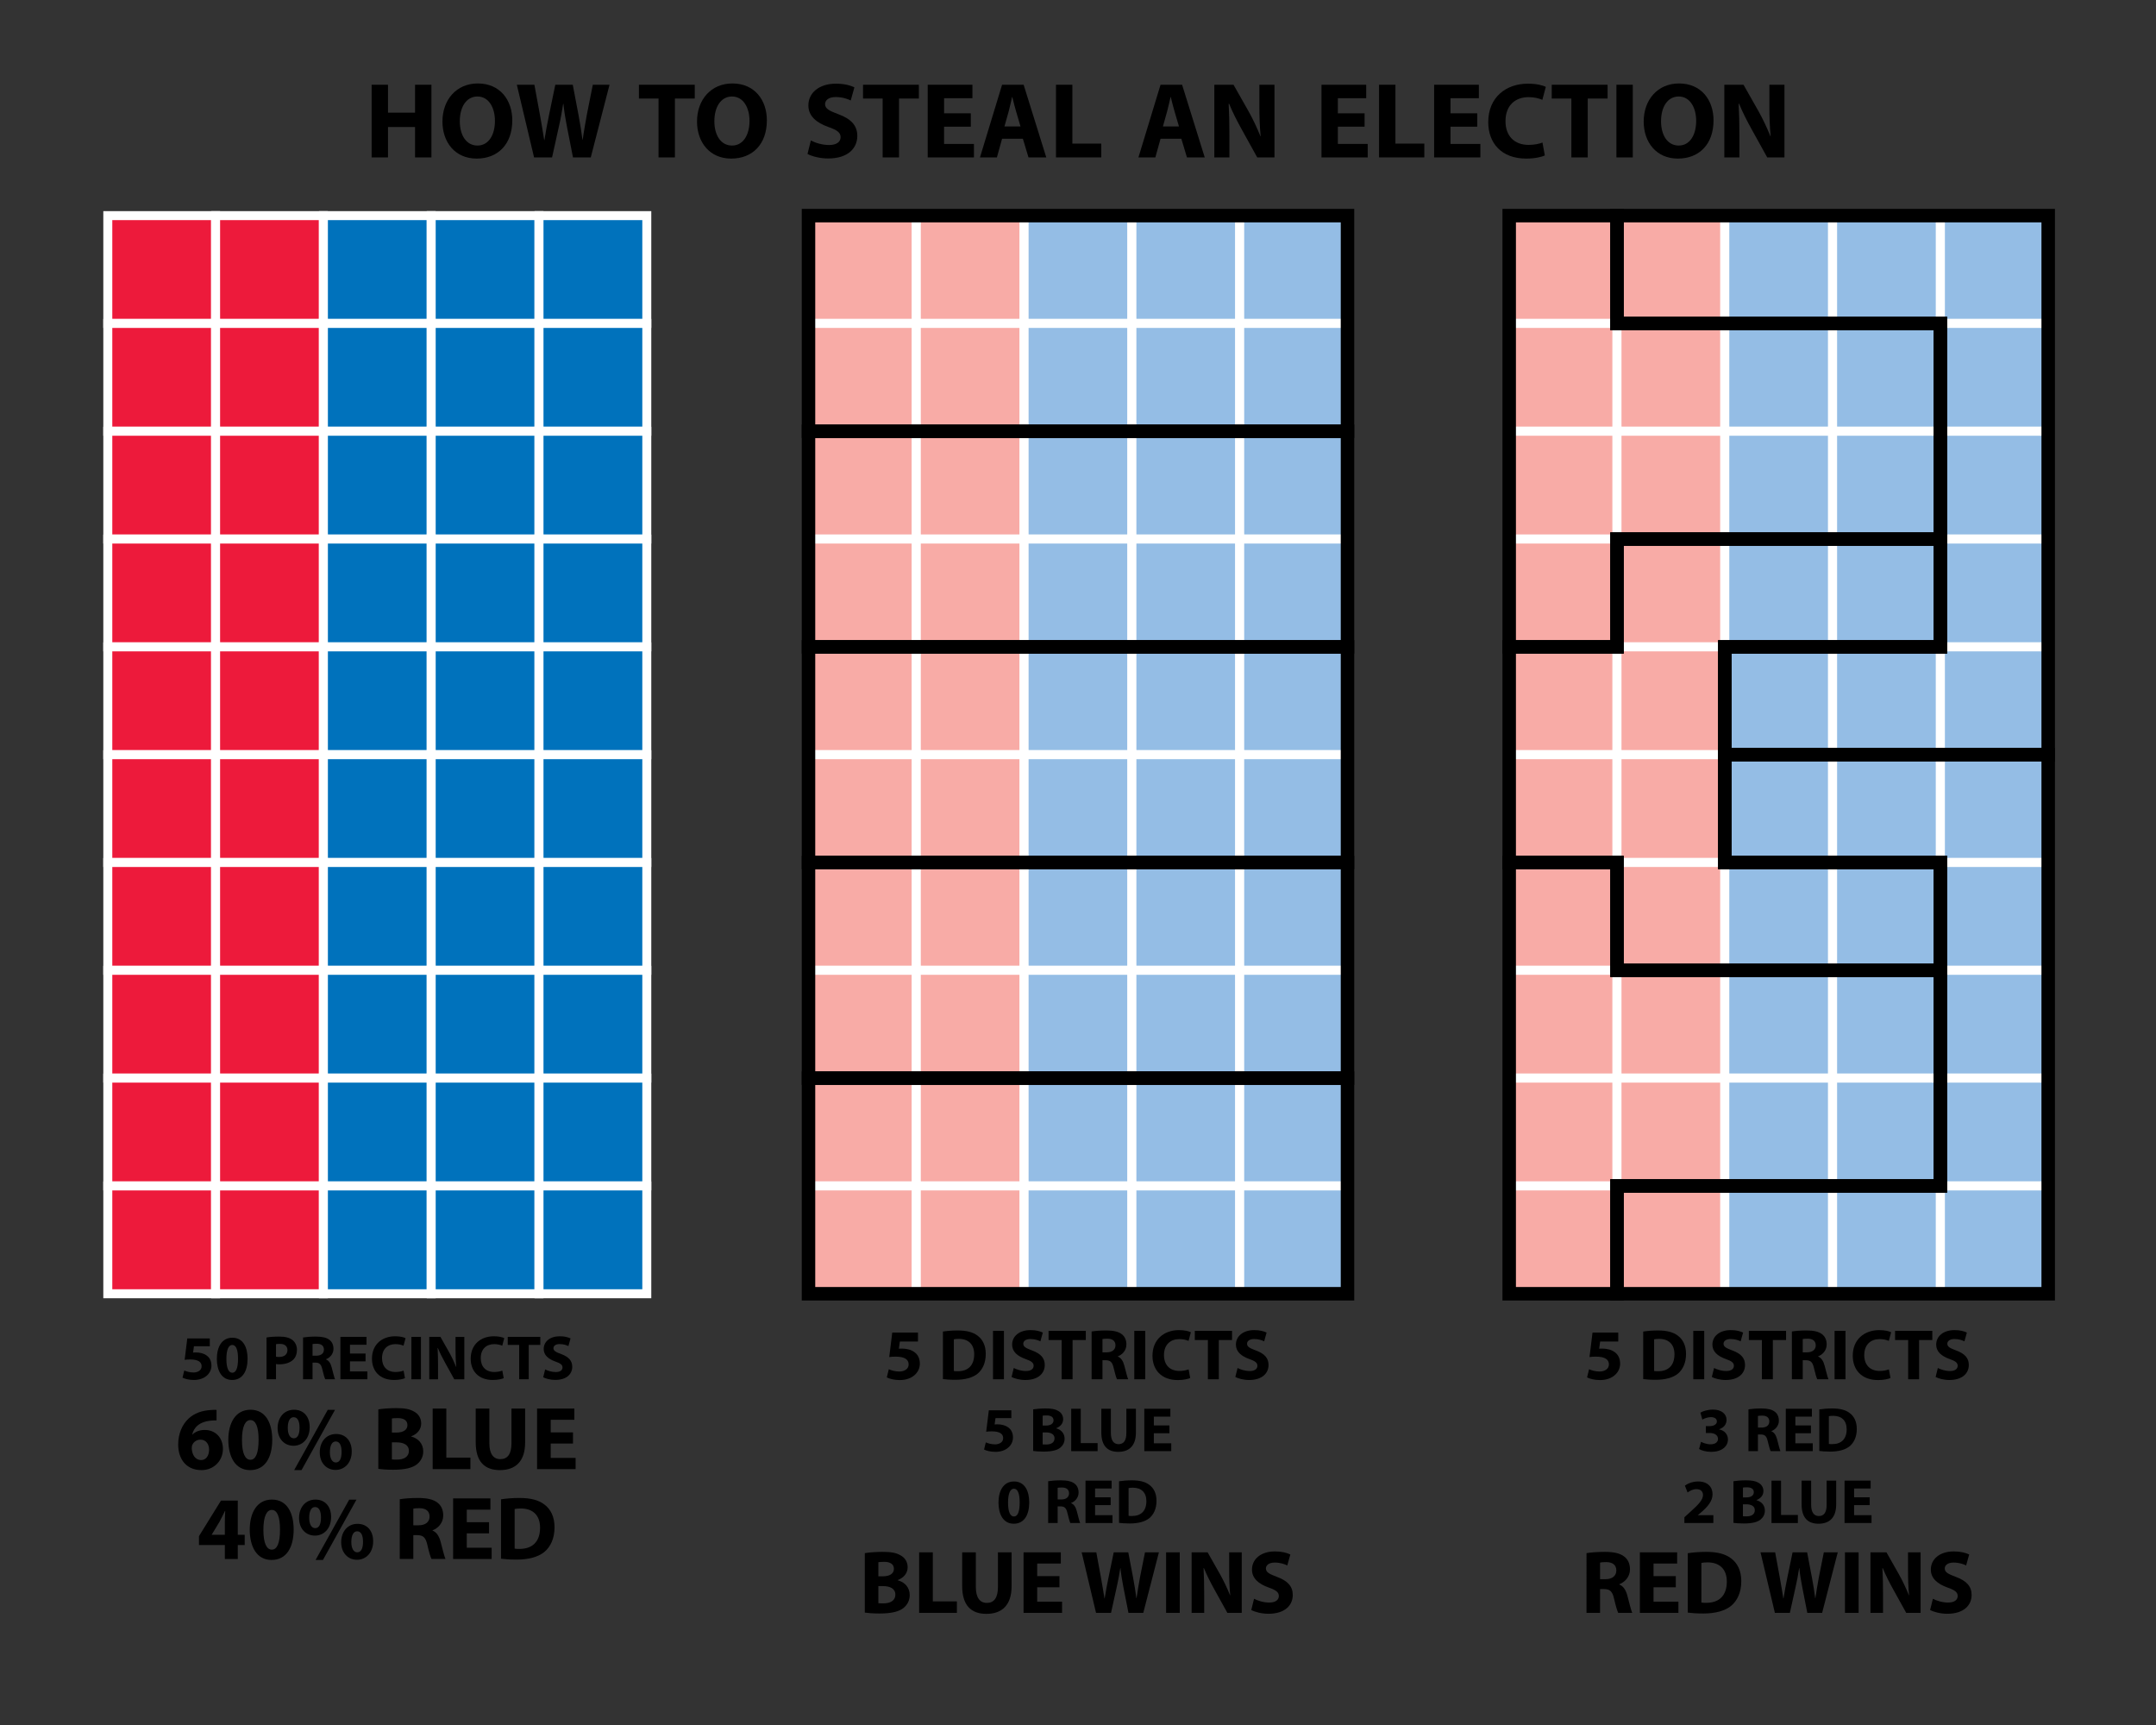 <?xml version="1.0" encoding="utf-8"?>
<!-- Generator: Adobe Illustrator 15.0.2, SVG Export Plug-In . SVG Version: 6.00 Build 0)  -->
<!DOCTYPE svg PUBLIC "-//W3C//DTD SVG 1.1//EN" "http://www.w3.org/Graphics/SVG/1.1/DTD/svg11.dtd">
<svg version="1.1" id="Layer_1" xmlns="http://www.w3.org/2000/svg" xmlns:xlink="http://www.w3.org/1999/xlink" x="0px" y="0px"
	 width="720px" height="576px" viewBox="0 0 720 576" enable-background="new 0 0 720 576" xml:space="preserve">
<rect x="0" y="0" width="720" height="576" fill="#333333" stroke="none"/>
<rect fill="none" width="720" height="576"/>
<rect x="270" y="72" fill="#F8ABA6" stroke="#FFFFFF" stroke-width="3" stroke-miterlimit="10" width="36" height="36"/>
<rect x="306" y="72" fill="#F8ABA6" stroke="#FFFFFF" stroke-width="3" stroke-miterlimit="10" width="36" height="36"/>
<rect x="342" y="72" fill="#94BDE5" stroke="#FFFFFF" stroke-width="3" stroke-miterlimit="10" width="36" height="36"/>
<rect x="378" y="72" fill="#94BDE5" stroke="#FFFFFF" stroke-width="3" stroke-miterlimit="10" width="36" height="36"/>
<rect x="414" y="72" fill="#94BDE5" stroke="#FFFFFF" stroke-width="3" stroke-miterlimit="10" width="36" height="36"/>
<rect x="270" y="108" fill="#F8ABA6" stroke="#FFFFFF" stroke-width="3" stroke-miterlimit="10" width="36" height="36"/>
<rect x="306" y="108" fill="#F8ABA6" stroke="#FFFFFF" stroke-width="3" stroke-miterlimit="10" width="36" height="36"/>
<rect x="342" y="108" fill="#94BDE5" stroke="#FFFFFF" stroke-width="3" stroke-miterlimit="10" width="36" height="36"/>
<rect x="378" y="108" fill="#94BDE5" stroke="#FFFFFF" stroke-width="3" stroke-miterlimit="10" width="36" height="36"/>
<rect x="414" y="108" fill="#94BDE5" stroke="#FFFFFF" stroke-width="3" stroke-miterlimit="10" width="36" height="36"/>
<rect x="270" y="144" fill="#F8ABA6" stroke="#FFFFFF" stroke-width="3" stroke-miterlimit="10" width="36" height="36"/>
<rect x="306" y="144" fill="#F8ABA6" stroke="#FFFFFF" stroke-width="3" stroke-miterlimit="10" width="36" height="36"/>
<rect x="342" y="144" fill="#94BDE5" stroke="#FFFFFF" stroke-width="3" stroke-miterlimit="10" width="36" height="36"/>
<rect x="378" y="144" fill="#94BDE5" stroke="#FFFFFF" stroke-width="3" stroke-miterlimit="10" width="36" height="36"/>
<rect x="414" y="144" fill="#94BDE5" stroke="#FFFFFF" stroke-width="3" stroke-miterlimit="10" width="36" height="36"/>
<rect x="270" y="180" fill="#F8ABA6" stroke="#FFFFFF" stroke-width="3" stroke-miterlimit="10" width="36" height="36"/>
<rect x="306" y="180" fill="#F8ABA6" stroke="#FFFFFF" stroke-width="3" stroke-miterlimit="10" width="36" height="36"/>
<rect x="342" y="180" fill="#94BDE5" stroke="#FFFFFF" stroke-width="3" stroke-miterlimit="10" width="36" height="36"/>
<rect x="378" y="180" fill="#94BDE5" stroke="#FFFFFF" stroke-width="3" stroke-miterlimit="10" width="36" height="36"/>
<rect x="414" y="180" fill="#94BDE5" stroke="#FFFFFF" stroke-width="3" stroke-miterlimit="10" width="36" height="36"/>
<rect x="270" y="216" fill="#F8ABA6" stroke="#FFFFFF" stroke-width="3" stroke-miterlimit="10" width="36" height="36"/>
<rect x="306" y="216" fill="#F8ABA6" stroke="#FFFFFF" stroke-width="3" stroke-miterlimit="10" width="36" height="36"/>
<rect x="342" y="216" fill="#94BDE5" stroke="#FFFFFF" stroke-width="3" stroke-miterlimit="10" width="36" height="36"/>
<rect x="378" y="216" fill="#94BDE5" stroke="#FFFFFF" stroke-width="3" stroke-miterlimit="10" width="36" height="36"/>
<rect x="414" y="216" fill="#94BDE5" stroke="#FFFFFF" stroke-width="3" stroke-miterlimit="10" width="36" height="36"/>
<rect x="270" y="252" fill="#F8ABA6" stroke="#FFFFFF" stroke-width="3" stroke-miterlimit="10" width="36" height="36"/>
<rect x="306" y="252" fill="#F8ABA6" stroke="#FFFFFF" stroke-width="3" stroke-miterlimit="10" width="36" height="36"/>
<rect x="342" y="252" fill="#94BDE5" stroke="#FFFFFF" stroke-width="3" stroke-miterlimit="10" width="36" height="36"/>
<rect x="378" y="252" fill="#94BDE5" stroke="#FFFFFF" stroke-width="3" stroke-miterlimit="10" width="36" height="36"/>
<rect x="414" y="252" fill="#94BDE5" stroke="#FFFFFF" stroke-width="3" stroke-miterlimit="10" width="36" height="36"/>
<rect x="270" y="288" fill="#F8ABA6" stroke="#FFFFFF" stroke-width="3" stroke-miterlimit="10" width="36" height="36"/>
<rect x="306" y="288" fill="#F8ABA6" stroke="#FFFFFF" stroke-width="3" stroke-miterlimit="10" width="36" height="36"/>
<rect x="342" y="288" fill="#94BDE5" stroke="#FFFFFF" stroke-width="3" stroke-miterlimit="10" width="36" height="36"/>
<rect x="378" y="288" fill="#94BDE5" stroke="#FFFFFF" stroke-width="3" stroke-miterlimit="10" width="36" height="36"/>
<rect x="414" y="288" fill="#94BDE5" stroke="#FFFFFF" stroke-width="3" stroke-miterlimit="10" width="36" height="36"/>
<rect x="270" y="324" fill="#F8ABA6" stroke="#FFFFFF" stroke-width="3" stroke-miterlimit="10" width="36" height="36"/>
<rect x="306" y="324" fill="#F8ABA6" stroke="#FFFFFF" stroke-width="3" stroke-miterlimit="10" width="36" height="36"/>
<rect x="342" y="324" fill="#94BDE5" stroke="#FFFFFF" stroke-width="3" stroke-miterlimit="10" width="36" height="36"/>
<rect x="378" y="324" fill="#94BDE5" stroke="#FFFFFF" stroke-width="3" stroke-miterlimit="10" width="36" height="36"/>
<rect x="414" y="324" fill="#94BDE5" stroke="#FFFFFF" stroke-width="3" stroke-miterlimit="10" width="36" height="36"/>
<rect x="270" y="360" fill="#F8ABA6" stroke="#FFFFFF" stroke-width="3" stroke-miterlimit="10" width="36" height="36"/>
<rect x="306" y="360" fill="#F8ABA6" stroke="#FFFFFF" stroke-width="3" stroke-miterlimit="10" width="36" height="36"/>
<rect x="342" y="360" fill="#94BDE5" stroke="#FFFFFF" stroke-width="3" stroke-miterlimit="10" width="36" height="36"/>
<rect x="378" y="360" fill="#94BDE5" stroke="#FFFFFF" stroke-width="3" stroke-miterlimit="10" width="36" height="36"/>
<rect x="414" y="360" fill="#94BDE5" stroke="#FFFFFF" stroke-width="3" stroke-miterlimit="10" width="36" height="36"/>
<rect x="270" y="396" fill="#F8ABA6" stroke="#FFFFFF" stroke-width="3" stroke-miterlimit="10" width="36" height="36"/>
<rect x="306" y="396" fill="#F8ABA6" stroke="#FFFFFF" stroke-width="3" stroke-miterlimit="10" width="36" height="36"/>
<rect x="342" y="396" fill="#94BDE5" stroke="#FFFFFF" stroke-width="3" stroke-miterlimit="10" width="36" height="36"/>
<rect x="378" y="396" fill="#94BDE5" stroke="#FFFFFF" stroke-width="3" stroke-miterlimit="10" width="36" height="36"/>
<rect x="414" y="396" fill="#94BDE5" stroke="#FFFFFF" stroke-width="3" stroke-miterlimit="10" width="36" height="36"/>
<rect x="36" y="72" fill="#ED1A3B" stroke="#FFFFFF" stroke-width="3" stroke-miterlimit="10" width="36" height="36"/>
<rect x="72" y="72" fill="#ED1A3B" stroke="#FFFFFF" stroke-width="3" stroke-miterlimit="10" width="36" height="36"/>
<rect x="108" y="72" fill="#0072BC" stroke="#FFFFFF" stroke-width="3" stroke-miterlimit="10" width="36" height="36"/>
<rect x="144" y="72" fill="#0072BC" stroke="#FFFFFF" stroke-width="3" stroke-miterlimit="10" width="36" height="36"/>
<rect x="180" y="72" fill="#0072BC" stroke="#FFFFFF" stroke-width="3" stroke-miterlimit="10" width="36" height="36"/>
<rect x="36" y="108" fill="#ED1A3B" stroke="#FFFFFF" stroke-width="3" stroke-miterlimit="10" width="36" height="36"/>
<rect x="72" y="108" fill="#ED1A3B" stroke="#FFFFFF" stroke-width="3" stroke-miterlimit="10" width="36" height="36"/>
<rect x="108" y="108" fill="#0072BC" stroke="#FFFFFF" stroke-width="3" stroke-miterlimit="10" width="36" height="36"/>
<rect x="144" y="108" fill="#0072BC" stroke="#FFFFFF" stroke-width="3" stroke-miterlimit="10" width="36" height="36"/>
<rect x="180" y="108" fill="#0072BC" stroke="#FFFFFF" stroke-width="3" stroke-miterlimit="10" width="36" height="36"/>
<rect x="36" y="144" fill="#ED1A3B" stroke="#FFFFFF" stroke-width="3" stroke-miterlimit="10" width="36" height="36"/>
<rect x="72" y="144" fill="#ED1A3B" stroke="#FFFFFF" stroke-width="3" stroke-miterlimit="10" width="36" height="36"/>
<rect x="108" y="144" fill="#0072BC" stroke="#FFFFFF" stroke-width="3" stroke-miterlimit="10" width="36" height="36"/>
<rect x="144" y="144" fill="#0072BC" stroke="#FFFFFF" stroke-width="3" stroke-miterlimit="10" width="36" height="36"/>
<rect x="180" y="144" fill="#0072BC" stroke="#FFFFFF" stroke-width="3" stroke-miterlimit="10" width="36" height="36"/>
<rect x="36" y="180" fill="#ED1A3B" stroke="#FFFFFF" stroke-width="3" stroke-miterlimit="10" width="36" height="36"/>
<rect x="72" y="180" fill="#ED1A3B" stroke="#FFFFFF" stroke-width="3" stroke-miterlimit="10" width="36" height="36"/>
<rect x="108" y="180" fill="#0072BC" stroke="#FFFFFF" stroke-width="3" stroke-miterlimit="10" width="36" height="36"/>
<rect x="144" y="180" fill="#0072BC" stroke="#FFFFFF" stroke-width="3" stroke-miterlimit="10" width="36" height="36"/>
<rect x="180" y="180" fill="#0072BC" stroke="#FFFFFF" stroke-width="3" stroke-miterlimit="10" width="36" height="36"/>
<rect x="36" y="216" fill="#ED1A3B" stroke="#FFFFFF" stroke-width="3" stroke-miterlimit="10" width="36" height="36"/>
<rect x="72" y="216" fill="#ED1A3B" stroke="#FFFFFF" stroke-width="3" stroke-miterlimit="10" width="36" height="36"/>
<rect x="108" y="216" fill="#0072BC" stroke="#FFFFFF" stroke-width="3" stroke-miterlimit="10" width="36" height="36"/>
<rect x="144" y="216" fill="#0072BC" stroke="#FFFFFF" stroke-width="3" stroke-miterlimit="10" width="36" height="36"/>
<rect x="180" y="216" fill="#0072BC" stroke="#FFFFFF" stroke-width="3" stroke-miterlimit="10" width="36" height="36"/>
<rect x="36" y="252" fill="#ED1A3B" stroke="#FFFFFF" stroke-width="3" stroke-miterlimit="10" width="36" height="36"/>
<rect x="72" y="252" fill="#ED1A3B" stroke="#FFFFFF" stroke-width="3" stroke-miterlimit="10" width="36" height="36"/>
<rect x="108" y="252" fill="#0072BC" stroke="#FFFFFF" stroke-width="3" stroke-miterlimit="10" width="36" height="36"/>
<rect x="144" y="252" fill="#0072BC" stroke="#FFFFFF" stroke-width="3" stroke-miterlimit="10" width="36" height="36"/>
<rect x="180" y="252" fill="#0072BC" stroke="#FFFFFF" stroke-width="3" stroke-miterlimit="10" width="36" height="36"/>
<rect x="36" y="288" fill="#ED1A3B" stroke="#FFFFFF" stroke-width="3" stroke-miterlimit="10" width="36" height="36"/>
<rect x="72" y="288" fill="#ED1A3B" stroke="#FFFFFF" stroke-width="3" stroke-miterlimit="10" width="36" height="36"/>
<rect x="108" y="288" fill="#0072BC" stroke="#FFFFFF" stroke-width="3" stroke-miterlimit="10" width="36" height="36"/>
<rect x="144" y="288" fill="#0072BC" stroke="#FFFFFF" stroke-width="3" stroke-miterlimit="10" width="36" height="36"/>
<rect x="180" y="288" fill="#0072BC" stroke="#FFFFFF" stroke-width="3" stroke-miterlimit="10" width="36" height="36"/>
<rect x="36" y="324" fill="#ED1A3B" stroke="#FFFFFF" stroke-width="3" stroke-miterlimit="10" width="36" height="36"/>
<rect x="72" y="324" fill="#ED1A3B" stroke="#FFFFFF" stroke-width="3" stroke-miterlimit="10" width="36" height="36"/>
<rect x="108" y="324" fill="#0072BC" stroke="#FFFFFF" stroke-width="3" stroke-miterlimit="10" width="36" height="36"/>
<rect x="144" y="324" fill="#0072BC" stroke="#FFFFFF" stroke-width="3" stroke-miterlimit="10" width="36" height="36"/>
<rect x="180" y="324" fill="#0072BC" stroke="#FFFFFF" stroke-width="3" stroke-miterlimit="10" width="36" height="36"/>
<rect x="36" y="360" fill="#ED1A3B" stroke="#FFFFFF" stroke-width="3" stroke-miterlimit="10" width="36" height="36"/>
<rect x="72" y="360" fill="#ED1A3B" stroke="#FFFFFF" stroke-width="3" stroke-miterlimit="10" width="36" height="36"/>
<rect x="108" y="360" fill="#0072BC" stroke="#FFFFFF" stroke-width="3" stroke-miterlimit="10" width="36" height="36"/>
<rect x="144" y="360" fill="#0072BC" stroke="#FFFFFF" stroke-width="3" stroke-miterlimit="10" width="36" height="36"/>
<rect x="180" y="360" fill="#0072BC" stroke="#FFFFFF" stroke-width="3" stroke-miterlimit="10" width="36" height="36"/>
<rect x="36" y="396" fill="#ED1A3B" stroke="#FFFFFF" stroke-width="3" stroke-miterlimit="10" width="36" height="36"/>
<rect x="72" y="396" fill="#ED1A3B" stroke="#FFFFFF" stroke-width="3" stroke-miterlimit="10" width="36" height="36"/>
<rect x="108" y="396" fill="#0072BC" stroke="#FFFFFF" stroke-width="3" stroke-miterlimit="10" width="36" height="36"/>
<rect x="144" y="396" fill="#0072BC" stroke="#FFFFFF" stroke-width="3" stroke-miterlimit="10" width="36" height="36"/>
<rect x="180" y="396" fill="#0072BC" stroke="#FFFFFF" stroke-width="3" stroke-miterlimit="10" width="36" height="36"/>
<rect x="504" y="72" fill="#F8ABA6" stroke="#FFFFFF" stroke-width="3" stroke-miterlimit="10" width="36" height="36"/>
<rect x="540" y="72" fill="#F8ABA6" stroke="#FFFFFF" stroke-width="3" stroke-miterlimit="10" width="36" height="36"/>
<rect x="576" y="72" fill="#94BDE5" stroke="#FFFFFF" stroke-width="3" stroke-miterlimit="10" width="36" height="36"/>
<rect x="612" y="72" fill="#94BDE5" stroke="#FFFFFF" stroke-width="3" stroke-miterlimit="10" width="36" height="36"/>
<rect x="648" y="72" fill="#94BDE5" stroke="#FFFFFF" stroke-width="3" stroke-miterlimit="10" width="36" height="36"/>
<rect x="504" y="108" fill="#F8ABA6" stroke="#FFFFFF" stroke-width="3" stroke-miterlimit="10" width="36" height="36"/>
<rect x="540" y="108" fill="#F8ABA6" stroke="#FFFFFF" stroke-width="3" stroke-miterlimit="10" width="36" height="36"/>
<rect x="576" y="108" fill="#94BDE5" stroke="#FFFFFF" stroke-width="3" stroke-miterlimit="10" width="36" height="36"/>
<rect x="612" y="108" fill="#94BDE5" stroke="#FFFFFF" stroke-width="3" stroke-miterlimit="10" width="36" height="36"/>
<rect x="648" y="108" fill="#94BDE5" stroke="#FFFFFF" stroke-width="3" stroke-miterlimit="10" width="36" height="36"/>
<rect x="504" y="144" fill="#F8ABA6" stroke="#FFFFFF" stroke-width="3" stroke-miterlimit="10" width="36" height="36"/>
<rect x="540" y="144" fill="#F8ABA6" stroke="#FFFFFF" stroke-width="3" stroke-miterlimit="10" width="36" height="36"/>
<rect x="576" y="144" fill="#94BDE5" stroke="#FFFFFF" stroke-width="3" stroke-miterlimit="10" width="36" height="36"/>
<rect x="612" y="144" fill="#94BDE5" stroke="#FFFFFF" stroke-width="3" stroke-miterlimit="10" width="36" height="36"/>
<rect x="648" y="144" fill="#94BDE5" stroke="#FFFFFF" stroke-width="3" stroke-miterlimit="10" width="36" height="36"/>
<rect x="504" y="180" fill="#F8ABA6" stroke="#FFFFFF" stroke-width="3" stroke-miterlimit="10" width="36" height="36"/>
<rect x="540" y="180" fill="#F8ABA6" stroke="#FFFFFF" stroke-width="3" stroke-miterlimit="10" width="36" height="36"/>
<rect x="576" y="180" fill="#94BDE5" stroke="#FFFFFF" stroke-width="3" stroke-miterlimit="10" width="36" height="36"/>
<rect x="612" y="180" fill="#94BDE5" stroke="#FFFFFF" stroke-width="3" stroke-miterlimit="10" width="36" height="36"/>
<rect x="648" y="180" fill="#94BDE5" stroke="#FFFFFF" stroke-width="3" stroke-miterlimit="10" width="36" height="36"/>
<rect x="504" y="216" fill="#F8ABA6" stroke="#FFFFFF" stroke-width="3" stroke-miterlimit="10" width="36" height="36"/>
<rect x="540" y="216" fill="#F8ABA6" stroke="#FFFFFF" stroke-width="3" stroke-miterlimit="10" width="36" height="36"/>
<rect x="576" y="216" fill="#94BDE5" stroke="#FFFFFF" stroke-width="3" stroke-miterlimit="10" width="36" height="36"/>
<rect x="612" y="216" fill="#94BDE5" stroke="#FFFFFF" stroke-width="3" stroke-miterlimit="10" width="36" height="36"/>
<rect x="648" y="216" fill="#94BDE5" stroke="#FFFFFF" stroke-width="3" stroke-miterlimit="10" width="36" height="36"/>
<rect x="504" y="252" fill="#F8ABA6" stroke="#FFFFFF" stroke-width="3" stroke-miterlimit="10" width="36" height="36"/>
<rect x="540" y="252" fill="#F8ABA6" stroke="#FFFFFF" stroke-width="3" stroke-miterlimit="10" width="36" height="36"/>
<rect x="576" y="252" fill="#94BDE5" stroke="#FFFFFF" stroke-width="3" stroke-miterlimit="10" width="36" height="36"/>
<rect x="612" y="252" fill="#94BDE5" stroke="#FFFFFF" stroke-width="3" stroke-miterlimit="10" width="36" height="36"/>
<rect x="648" y="252" fill="#94BDE5" stroke="#FFFFFF" stroke-width="3" stroke-miterlimit="10" width="36" height="36"/>
<rect x="504" y="288" fill="#F8ABA6" stroke="#FFFFFF" stroke-width="3" stroke-miterlimit="10" width="36" height="36"/>
<rect x="540" y="288" fill="#F8ABA6" stroke="#FFFFFF" stroke-width="3" stroke-miterlimit="10" width="36" height="36"/>
<rect x="576" y="288" fill="#94BDE5" stroke="#FFFFFF" stroke-width="3" stroke-miterlimit="10" width="36" height="36"/>
<rect x="612" y="288" fill="#94BDE5" stroke="#FFFFFF" stroke-width="3" stroke-miterlimit="10" width="36" height="36"/>
<rect x="648" y="288" fill="#94BDE5" stroke="#FFFFFF" stroke-width="3" stroke-miterlimit="10" width="36" height="36"/>
<rect x="504" y="324" fill="#F8ABA6" stroke="#FFFFFF" stroke-width="3" stroke-miterlimit="10" width="36" height="36"/>
<rect x="540" y="324" fill="#F8ABA6" stroke="#FFFFFF" stroke-width="3" stroke-miterlimit="10" width="36" height="36"/>
<rect x="576" y="324" fill="#94BDE5" stroke="#FFFFFF" stroke-width="3" stroke-miterlimit="10" width="36" height="36"/>
<rect x="612" y="324" fill="#94BDE5" stroke="#FFFFFF" stroke-width="3" stroke-miterlimit="10" width="36" height="36"/>
<rect x="648" y="324" fill="#94BDE5" stroke="#FFFFFF" stroke-width="3" stroke-miterlimit="10" width="36" height="36"/>
<rect x="504" y="360" fill="#F8ABA6" stroke="#FFFFFF" stroke-width="3" stroke-miterlimit="10" width="36" height="36"/>
<rect x="540" y="360" fill="#F8ABA6" stroke="#FFFFFF" stroke-width="3" stroke-miterlimit="10" width="36" height="36"/>
<rect x="576" y="360" fill="#94BDE5" stroke="#FFFFFF" stroke-width="3" stroke-miterlimit="10" width="36" height="36"/>
<rect x="612" y="360" fill="#94BDE5" stroke="#FFFFFF" stroke-width="3" stroke-miterlimit="10" width="36" height="36"/>
<rect x="648" y="360" fill="#94BDE5" stroke="#FFFFFF" stroke-width="3" stroke-miterlimit="10" width="36" height="36"/>
<rect x="504" y="396" fill="#F8ABA6" stroke="#FFFFFF" stroke-width="3" stroke-miterlimit="10" width="36" height="36"/>
<rect x="540" y="396" fill="#F8ABA6" stroke="#FFFFFF" stroke-width="3" stroke-miterlimit="10" width="36" height="36"/>
<rect x="576" y="396" fill="#94BDE5" stroke="#FFFFFF" stroke-width="3" stroke-miterlimit="10" width="36" height="36"/>
<rect x="612" y="396" fill="#94BDE5" stroke="#FFFFFF" stroke-width="3" stroke-miterlimit="10" width="36" height="36"/>
<rect x="648" y="396" fill="#94BDE5" stroke="#FFFFFF" stroke-width="3" stroke-miterlimit="10" width="36" height="36"/>
<rect x="270" y="72" fill="none" stroke="#000000" stroke-width="4.5" stroke-miterlimit="10" width="180" height="72"/>
<rect x="270" y="144" fill="none" stroke="#000000" stroke-width="4.5" stroke-miterlimit="10" width="180" height="72"/>
<rect x="270" y="216" fill="none" stroke="#000000" stroke-width="4.5" stroke-miterlimit="10" width="180" height="72"/>
<rect x="270" y="288" fill="none" stroke="#000000" stroke-width="4.5" stroke-miterlimit="10" width="180" height="72"/>
<rect x="270" y="360" fill="none" stroke="#000000" stroke-width="4.5" stroke-miterlimit="10" width="180" height="72"/>
<g>
	<path d="M129.575,28.299v9.323h9.035v-9.323h5.471V52.56h-5.471V42.409h-9.035V52.56h-5.471V28.299H129.575z"/>
	<path d="M171.081,40.177c0,7.991-4.788,12.778-11.915,12.778c-7.163,0-11.411-5.436-11.411-12.382
		c0-7.271,4.68-12.707,11.807-12.707C167.013,27.867,171.081,33.446,171.081,40.177z M153.551,40.465
		c0,4.788,2.231,8.135,5.903,8.135c3.708,0,5.831-3.528,5.831-8.243c0-4.391-2.052-8.135-5.831-8.135
		C155.71,32.222,153.551,35.75,153.551,40.465z"/>
	<path d="M178.355,52.56l-5.759-24.261h5.867l1.836,9.971c0.54,2.916,1.043,6.047,1.439,8.495h0.072
		c0.396-2.627,0.972-5.543,1.583-8.567l2.052-9.898h5.832l1.944,10.223c0.54,2.843,0.936,5.435,1.296,8.135h0.072
		c0.36-2.7,0.9-5.543,1.404-8.459l1.979-9.898h5.58l-6.263,24.261h-5.939l-2.052-10.438c-0.468-2.448-0.864-4.716-1.152-7.487
		h-0.072c-0.432,2.736-0.828,5.04-1.404,7.487l-2.304,10.438H178.355z"/>
	<path d="M219.917,32.906h-6.551v-4.607h18.646v4.607h-6.624V52.56h-5.471V32.906z"/>
	<path d="M256.095,40.177c0,7.991-4.787,12.778-11.915,12.778c-7.163,0-11.41-5.436-11.41-12.382c0-7.271,4.68-12.707,11.807-12.707
		C252.027,27.867,256.095,33.446,256.095,40.177z M238.564,40.465c0,4.788,2.232,8.135,5.903,8.135c3.708,0,5.832-3.528,5.832-8.243
		c0-4.391-2.052-8.135-5.832-8.135C240.725,32.222,238.564,35.75,238.564,40.465z"/>
	<path d="M270.784,46.908c1.439,0.756,3.743,1.512,6.083,1.512c2.52,0,3.852-1.044,3.852-2.627c0-1.512-1.151-2.376-4.067-3.384
		c-4.031-1.439-6.695-3.671-6.695-7.199c0-4.14,3.492-7.271,9.179-7.271c2.772,0,4.752,0.54,6.191,1.224l-1.224,4.391
		c-0.936-0.468-2.699-1.151-5.039-1.151c-2.376,0-3.528,1.116-3.528,2.339c0,1.548,1.332,2.232,4.5,3.419
		c4.283,1.584,6.263,3.816,6.263,7.235c0,4.067-3.095,7.523-9.754,7.523c-2.772,0-5.508-0.756-6.876-1.512L270.784,46.908z"/>
	<path d="M294.759,32.906h-6.551v-4.607h18.646v4.607h-6.623V52.56h-5.472V32.906z"/>
	<path d="M324.204,42.301h-8.927v5.759h9.971v4.5h-15.441V28.299h14.938v4.499h-9.467v5.04h8.927V42.301z"/>
	<path d="M334.646,46.333l-1.729,6.227h-5.651l7.38-24.261h7.199l7.559,24.261h-5.939l-1.871-6.227H334.646z M340.802,42.229
		l-1.513-5.147c-0.432-1.44-0.863-3.24-1.224-4.679h-0.071c-0.36,1.439-0.721,3.275-1.116,4.679l-1.439,5.147H340.802z"/>
	<path d="M352.646,28.299h5.471v19.653h9.647v4.607h-15.118V28.299z"/>
	<path d="M387.564,46.333l-1.729,6.227h-5.651l7.38-24.261h7.199l7.559,24.261h-5.939l-1.871-6.227H387.564z M393.72,42.229
		l-1.513-5.147c-0.432-1.44-0.863-3.24-1.224-4.679h-0.071c-0.36,1.439-0.721,3.275-1.116,4.679l-1.439,5.147H393.72z"/>
	<path d="M405.528,52.56V28.299h6.407l5.039,8.891c1.439,2.556,2.844,5.579,3.96,8.315h0.071c-0.323-3.204-0.432-6.479-0.432-10.151
		v-7.055h5.039V52.56h-5.759l-5.184-9.359c-1.439-2.592-3.06-5.723-4.212-8.567h-0.144c0.18,3.24,0.252,6.659,0.252,10.619v7.307
		H405.528z"/>
	<path d="M455.708,42.301h-8.927v5.759h9.971v4.5h-15.441V28.299h14.938v4.499h-9.467v5.04h8.927V42.301z"/>
	<path d="M460.535,28.299h5.471v19.653h9.647v4.607h-15.118V28.299z"/>
	<path d="M493.327,42.301H484.4v5.759h9.971v4.5H478.93V28.299h14.938v4.499H484.4v5.04h8.927V42.301z"/>
	<path d="M515.899,51.912c-0.972,0.468-3.275,1.044-6.191,1.044c-8.387,0-12.706-5.255-12.706-12.167
		c0-8.279,5.903-12.851,13.246-12.851c2.844,0,5.004,0.54,5.976,1.08l-1.152,4.319c-1.079-0.468-2.627-0.9-4.607-0.9
		c-4.319,0-7.702,2.628-7.702,8.027c0,4.86,2.879,7.919,7.738,7.919c1.692,0,3.492-0.324,4.607-0.792L515.899,51.912z"/>
	<path d="M524.757,32.906h-6.551v-4.607h18.646v4.607h-6.623V52.56h-5.472V32.906z"/>
	<path d="M545.275,28.299V52.56h-5.471V28.299H545.275z"/>
	<path d="M572.237,40.177c0,7.991-4.787,12.778-11.915,12.778c-7.163,0-11.41-5.436-11.41-12.382c0-7.271,4.68-12.707,11.807-12.707
		C568.17,27.867,572.237,33.446,572.237,40.177z M554.707,40.465c0,4.788,2.232,8.135,5.903,8.135c3.708,0,5.832-3.528,5.832-8.243
		c0-4.391-2.052-8.135-5.832-8.135C556.867,32.222,554.707,35.75,554.707,40.465z"/>
	<path d="M575.841,52.56V28.299h6.407l5.039,8.891c1.439,2.556,2.844,5.579,3.96,8.315h0.071c-0.323-3.204-0.432-6.479-0.432-10.151
		v-7.055h5.039V52.56h-5.759l-5.184-9.359c-1.439-2.592-3.06-5.723-4.212-8.567h-0.144c0.18,3.24,0.252,6.659,0.252,10.619v7.307
		H575.841z"/>
	<path d="M70.061,449.537H64.77l-0.294,2.1c0.294-0.043,0.546-0.043,0.882-0.043c1.302,0,2.646,0.295,3.59,0.987
		c1.029,0.692,1.659,1.827,1.659,3.423c0,2.54-2.184,4.787-5.858,4.787c-1.659,0-3.044-0.379-3.8-0.777l0.588-2.394
		c0.588,0.294,1.827,0.672,3.065,0.672c1.323,0,2.729-0.63,2.729-2.079c0-1.406-1.113-2.268-3.842-2.268
		c-0.756,0-1.281,0.043-1.827,0.127l0.882-7.16h7.517V449.537z"/>
	<path d="M82.681,453.673c0,4.199-1.701,7.118-5.165,7.118c-3.527,0-5.081-3.171-5.102-7.034c0-3.968,1.659-7.075,5.186-7.075
		C81.232,446.682,82.681,449.936,82.681,453.673z M75.605,453.757c0,3.128,0.756,4.619,1.974,4.619c1.239,0,1.911-1.554,1.911-4.661
		c0-3.023-0.651-4.619-1.932-4.619C76.403,449.096,75.605,450.565,75.605,453.757z"/>
	<path d="M89.003,446.598c0.987-0.168,2.373-0.295,4.325-0.295c1.974,0,3.38,0.379,4.325,1.135c0.924,0.713,1.512,1.889,1.512,3.275
		c0,1.385-0.441,2.582-1.302,3.359c-1.092,1.008-2.708,1.49-4.598,1.49c-0.42,0-0.798-0.021-1.092-0.084v5.081h-3.17V446.598z
		 M92.174,453.021c0.273,0.063,0.588,0.084,1.071,0.084c1.701,0,2.75-0.86,2.75-2.288c0-1.302-0.903-2.079-2.52-2.079
		c-0.63,0-1.071,0.043-1.302,0.105V453.021z"/>
	<path d="M101.204,446.598c1.029-0.168,2.541-0.295,4.262-0.295c2.1,0,3.569,0.315,4.577,1.113c0.861,0.672,1.323,1.68,1.323,2.981
		c0,1.784-1.281,3.023-2.499,3.464v0.063c0.987,0.399,1.533,1.323,1.89,2.624c0.441,1.617,0.861,3.465,1.134,4.011h-3.275
		c-0.21-0.42-0.567-1.554-0.966-3.296c-0.399-1.785-1.008-2.247-2.331-2.268h-0.945v5.563h-3.17V446.598z M104.375,452.686h1.26
		c1.596,0,2.541-0.797,2.541-2.036c0-1.28-0.882-1.952-2.352-1.952c-0.777,0-1.218,0.041-1.449,0.104V452.686z"/>
	<path d="M122.076,454.576h-5.207v3.359h5.816v2.624h-9.007v-14.151h8.713v2.625h-5.522v2.939h5.207V454.576z"/>
	<path d="M135.243,460.182c-0.567,0.273-1.911,0.609-3.611,0.609c-4.892,0-7.412-3.066-7.412-7.098c0-4.828,3.443-7.495,7.727-7.495
		c1.659,0,2.918,0.315,3.485,0.63l-0.672,2.52c-0.63-0.273-1.533-0.525-2.688-0.525c-2.52,0-4.493,1.533-4.493,4.683
		c0,2.835,1.68,4.619,4.514,4.619c0.987,0,2.037-0.188,2.688-0.462L135.243,460.182z"/>
	<path d="M140.578,446.408v14.151h-3.191v-14.151H140.578z"/>
	<path d="M143.35,460.56v-14.151h3.737l2.939,5.186c0.84,1.491,1.659,3.255,2.31,4.851h0.042c-0.189-1.868-0.252-3.779-0.252-5.921
		v-4.115h2.939v14.151h-3.359l-3.023-5.459c-0.84-1.512-1.785-3.339-2.457-4.997h-0.084c0.105,1.89,0.147,3.885,0.147,6.193v4.263
		H143.35z"/>
	<path d="M168.212,460.182c-0.567,0.273-1.911,0.609-3.611,0.609c-4.892,0-7.412-3.066-7.412-7.098c0-4.828,3.443-7.495,7.727-7.495
		c1.659,0,2.918,0.315,3.485,0.63l-0.672,2.52c-0.63-0.273-1.533-0.525-2.688-0.525c-2.52,0-4.493,1.533-4.493,4.683
		c0,2.835,1.68,4.619,4.514,4.619c0.987,0,2.037-0.188,2.688-0.462L168.212,460.182z"/>
	<path d="M173.379,449.096h-3.821v-2.688h10.876v2.688h-3.863v11.464h-3.191V449.096z"/>
	<path d="M182.052,457.264c0.84,0.44,2.184,0.881,3.548,0.881c1.47,0,2.247-0.608,2.247-1.532c0-0.882-0.672-1.386-2.373-1.974
		c-2.352-0.84-3.905-2.142-3.905-4.199c0-2.414,2.037-4.241,5.354-4.241c1.617,0,2.771,0.315,3.611,0.714l-0.714,2.562
		c-0.546-0.272-1.575-0.672-2.939-0.672c-1.386,0-2.058,0.651-2.058,1.364c0,0.903,0.777,1.303,2.625,1.995
		c2.499,0.924,3.653,2.226,3.653,4.22c0,2.373-1.806,4.389-5.69,4.389c-1.617,0-3.212-0.441-4.01-0.882L182.052,457.264z"/>
	<path d="M306.563,447.958h-6.048l-0.337,2.4c0.337-0.048,0.624-0.048,1.009-0.048c1.488,0,3.024,0.336,4.104,1.128
		c1.176,0.792,1.896,2.089,1.896,3.913c0,2.904-2.496,5.472-6.696,5.472c-1.896,0-3.48-0.432-4.345-0.888l0.672-2.736
		c0.673,0.336,2.089,0.769,3.505,0.769c1.512,0,3.12-0.721,3.12-2.377c0-1.607-1.272-2.592-4.393-2.592
		c-0.864,0-1.464,0.048-2.088,0.144l1.008-8.185h8.593V447.958z"/>
	<path d="M314.891,444.622c1.345-0.216,3.097-0.36,4.921-0.36c3.096,0,5.112,0.576,6.648,1.729c1.68,1.248,2.736,3.24,2.736,6.097
		c0,3.097-1.128,5.232-2.664,6.553c-1.704,1.416-4.321,2.088-7.489,2.088c-1.896,0-3.264-0.12-4.152-0.24V444.622z M318.539,457.8
		c0.312,0.071,0.84,0.071,1.272,0.071c3.336,0.024,5.521-1.8,5.521-5.664c0-3.36-1.969-5.137-5.137-5.137
		c-0.792,0-1.344,0.072-1.656,0.145V457.8z"/>
	<path d="M335.268,444.382v16.178h-3.648v-16.178H335.268z"/>
	<path d="M338.555,456.791c0.96,0.504,2.496,1.009,4.057,1.009c1.68,0,2.568-0.696,2.568-1.753c0-1.008-0.769-1.584-2.713-2.256
		c-2.688-0.96-4.464-2.448-4.464-4.801c0-2.76,2.328-4.848,6.12-4.848c1.849,0,3.168,0.359,4.129,0.815l-0.816,2.929
		c-0.624-0.312-1.8-0.769-3.36-0.769c-1.584,0-2.353,0.744-2.353,1.561c0,1.032,0.889,1.488,3.001,2.28
		c2.855,1.056,4.176,2.544,4.176,4.824c0,2.712-2.063,5.017-6.504,5.017c-1.849,0-3.673-0.504-4.585-1.009L338.555,456.791z"/>
	<path d="M354.539,447.454h-4.368v-3.072h12.433v3.072h-4.416v13.105h-3.648V447.454z"/>
	<path d="M364.546,444.599c1.176-0.192,2.904-0.337,4.873-0.337c2.399,0,4.08,0.36,5.232,1.272c0.983,0.769,1.512,1.92,1.512,3.408
		c0,2.04-1.464,3.456-2.856,3.961v0.071c1.128,0.456,1.752,1.513,2.16,3.001c0.504,1.848,0.984,3.96,1.296,4.584h-3.744
		c-0.24-0.48-0.647-1.776-1.104-3.769c-0.456-2.04-1.152-2.568-2.665-2.592h-1.08v6.36h-3.624V444.599z M368.17,451.559h1.44
		c1.824,0,2.904-0.912,2.904-2.328c0-1.464-1.008-2.232-2.688-2.232c-0.888,0-1.392,0.049-1.656,0.12V451.559z"/>
	<path d="M382.45,444.382v16.178h-3.648v-16.178H382.45z"/>
	<path d="M397.475,460.128c-0.648,0.312-2.185,0.695-4.129,0.695c-5.592,0-8.473-3.504-8.473-8.112c0-5.521,3.937-8.568,8.833-8.568
		c1.896,0,3.336,0.359,3.984,0.72l-0.769,2.88c-0.72-0.312-1.752-0.6-3.072-0.6c-2.88,0-5.136,1.752-5.136,5.353
		c0,3.24,1.92,5.28,5.16,5.28c1.128,0,2.328-0.216,3.072-0.528L397.475,460.128z"/>
	<path d="M403.377,447.454h-4.368v-3.072h12.433v3.072h-4.416v13.105h-3.648V447.454z"/>
	<path d="M413.288,456.791c0.96,0.504,2.496,1.009,4.057,1.009c1.68,0,2.568-0.696,2.568-1.753c0-1.008-0.769-1.584-2.713-2.256
		c-2.688-0.96-4.464-2.448-4.464-4.801c0-2.76,2.328-4.848,6.12-4.848c1.849,0,3.168,0.359,4.129,0.815l-0.816,2.929
		c-0.624-0.312-1.8-0.769-3.36-0.769c-1.584,0-2.353,0.744-2.353,1.561c0,1.032,0.889,1.488,3.001,2.28
		c2.855,1.056,4.176,2.544,4.176,4.824c0,2.712-2.064,5.017-6.504,5.017c-1.849,0-3.673-0.504-4.585-1.009L413.288,456.791z"/>
	<path d="M540.421,447.958h-6.048l-0.337,2.4c0.337-0.048,0.624-0.048,1.009-0.048c1.488,0,3.024,0.336,4.104,1.128
		c1.176,0.792,1.896,2.089,1.896,3.913c0,2.904-2.496,5.472-6.696,5.472c-1.896,0-3.48-0.432-4.345-0.888l0.672-2.736
		c0.673,0.336,2.089,0.769,3.505,0.769c1.512,0,3.12-0.721,3.12-2.377c0-1.607-1.272-2.592-4.393-2.592
		c-0.864,0-1.464,0.048-2.088,0.144l1.008-8.185h8.593V447.958z"/>
	<path d="M548.748,444.622c1.345-0.216,3.097-0.36,4.921-0.36c3.096,0,5.112,0.576,6.648,1.729c1.68,1.248,2.736,3.24,2.736,6.097
		c0,3.097-1.128,5.232-2.664,6.553c-1.704,1.416-4.321,2.088-7.489,2.088c-1.896,0-3.264-0.12-4.152-0.24V444.622z M552.396,457.8
		c0.312,0.071,0.84,0.071,1.272,0.071c3.336,0.024,5.521-1.8,5.521-5.664c0-3.36-1.969-5.137-5.137-5.137
		c-0.792,0-1.344,0.072-1.656,0.145V457.8z"/>
	<path d="M569.125,444.382v16.178h-3.648v-16.178H569.125z"/>
	<path d="M572.412,456.791c0.96,0.504,2.496,1.009,4.057,1.009c1.68,0,2.568-0.696,2.568-1.753c0-1.008-0.769-1.584-2.713-2.256
		c-2.688-0.96-4.464-2.448-4.464-4.801c0-2.76,2.328-4.848,6.12-4.848c1.849,0,3.168,0.359,4.129,0.815l-0.816,2.929
		c-0.624-0.312-1.8-0.769-3.36-0.769c-1.584,0-2.353,0.744-2.353,1.561c0,1.032,0.889,1.488,3.001,2.28
		c2.855,1.056,4.176,2.544,4.176,4.824c0,2.712-2.063,5.017-6.504,5.017c-1.849,0-3.673-0.504-4.585-1.009L572.412,456.791z"/>
	<path d="M588.396,447.454h-4.368v-3.072h12.433v3.072h-4.416v13.105h-3.648V447.454z"/>
	<path d="M598.403,444.599c1.176-0.192,2.904-0.337,4.873-0.337c2.399,0,4.08,0.36,5.232,1.272c0.983,0.769,1.512,1.92,1.512,3.408
		c0,2.04-1.464,3.456-2.856,3.961v0.071c1.128,0.456,1.752,1.513,2.16,3.001c0.504,1.848,0.984,3.96,1.296,4.584h-3.744
		c-0.24-0.48-0.647-1.776-1.104-3.769c-0.456-2.04-1.152-2.568-2.665-2.592h-1.08v6.36h-3.624V444.599z M602.027,451.559h1.44
		c1.824,0,2.904-0.912,2.904-2.328c0-1.464-1.008-2.232-2.688-2.232c-0.888,0-1.392,0.049-1.656,0.12V451.559z"/>
	<path d="M616.308,444.382v16.178h-3.648v-16.178H616.308z"/>
	<path d="M631.332,460.128c-0.648,0.312-2.185,0.695-4.129,0.695c-5.592,0-8.473-3.504-8.473-8.112c0-5.521,3.937-8.568,8.833-8.568
		c1.896,0,3.336,0.359,3.984,0.72l-0.769,2.88c-0.72-0.312-1.752-0.6-3.072-0.6c-2.88,0-5.136,1.752-5.136,5.353
		c0,3.24,1.92,5.28,5.16,5.28c1.128,0,2.328-0.216,3.072-0.528L631.332,460.128z"/>
	<path d="M637.234,447.454h-4.368v-3.072h12.433v3.072h-4.416v13.105h-3.648V447.454z"/>
	<path d="M647.146,456.791c0.96,0.504,2.496,1.009,4.057,1.009c1.68,0,2.568-0.696,2.568-1.753c0-1.008-0.769-1.584-2.713-2.256
		c-2.688-0.96-4.464-2.448-4.464-4.801c0-2.76,2.328-4.848,6.12-4.848c1.849,0,3.168,0.359,4.129,0.815l-0.816,2.929
		c-0.624-0.312-1.8-0.769-3.36-0.769c-1.584,0-2.353,0.744-2.353,1.561c0,1.032,0.889,1.488,3.001,2.28
		c2.855,1.056,4.176,2.544,4.176,4.824c0,2.712-2.064,5.017-6.504,5.017c-1.849,0-3.673-0.504-4.585-1.009L647.146,456.791z"/>
	<path d="M72.314,474.3c-0.51-0.029-1.05,0-1.77,0.061c-4.05,0.33-5.85,2.399-6.36,4.649h0.09c0.96-0.96,2.34-1.529,4.14-1.529
		c3.27,0,6.03,2.31,6.03,6.359c0,3.87-2.97,7.05-7.17,7.05c-5.22,0-7.77-3.87-7.77-8.52c0-3.66,1.35-6.72,3.48-8.7
		c1.92-1.77,4.47-2.699,7.5-2.85c0.84-0.09,1.41-0.06,1.83-0.03V474.3z M69.825,484.08c0-1.8-0.96-3.36-2.91-3.36
		c-1.23,0-2.25,0.75-2.67,1.71c-0.15,0.271-0.21,0.63-0.21,1.17c0.09,2.07,1.08,3.93,3.18,3.93
		C68.805,487.529,69.825,486.06,69.825,484.08z"/>
	<path d="M90.914,480.72c0,6-2.43,10.17-7.379,10.17c-5.04,0-7.26-4.53-7.29-10.05c0-5.67,2.37-10.109,7.41-10.109
		C88.844,470.73,90.914,475.38,90.914,480.72z M80.805,480.84c0,4.47,1.08,6.6,2.82,6.6c1.77,0,2.73-2.22,2.73-6.659
		c0-4.32-0.93-6.6-2.76-6.6C81.945,474.181,80.805,476.28,80.805,480.84z"/>
	<path d="M103.424,476.521c0,4.079-2.58,6.239-5.4,6.239c-2.97,0-5.31-2.22-5.31-5.909c0-3.48,2.13-6.12,5.49-6.12
		C101.534,470.73,103.424,473.19,103.424,476.521z M96.104,476.76c-0.03,2.04,0.69,3.51,2.01,3.51c1.29,0,1.92-1.319,1.92-3.539
		c0-1.98-0.54-3.51-1.98-3.51C96.705,473.221,96.104,474.78,96.104,476.76z M98.234,490.89l11.22-20.129h2.43l-11.189,20.129H98.234
		z M117.464,484.62c0,4.05-2.58,6.209-5.4,6.209c-2.94,0-5.28-2.22-5.28-5.879c0-3.48,2.13-6.12,5.46-6.12
		C115.574,478.83,117.464,481.29,117.464,484.62z M110.174,484.83c-0.03,2.04,0.69,3.51,1.98,3.51c1.29,0,1.92-1.32,1.92-3.51
		c0-1.98-0.54-3.51-1.95-3.51C110.774,481.32,110.174,482.88,110.174,484.83z"/>
	<path d="M126.345,470.61c1.2-0.21,3.6-0.42,5.91-0.42c2.79,0,4.5,0.27,6,1.14c1.41,0.75,2.4,2.13,2.4,3.99
		c0,1.77-1.05,3.42-3.33,4.29v0.06c2.31,0.6,4.02,2.37,4.02,4.95c0,1.859-0.84,3.3-2.1,4.319c-1.47,1.17-3.93,1.83-7.95,1.83
		c-2.25,0-3.93-0.15-4.95-0.3V470.61z M130.875,478.35h1.5c2.43,0,3.69-0.989,3.69-2.489c0-1.53-1.17-2.34-3.24-2.34
		c-1.02,0-1.59,0.06-1.95,0.12V478.35z M130.875,487.319c0.45,0.061,0.99,0.061,1.77,0.061c2.07,0,3.9-0.811,3.9-2.94
		c0-2.01-1.83-2.819-4.11-2.819h-1.56V487.319z"/>
	<path d="M144.494,470.341h4.56v16.379h8.04v3.84h-12.6V470.341z"/>
	<path d="M163.424,470.341v11.609c0,3.51,1.35,5.279,3.66,5.279c2.4,0,3.72-1.68,3.72-5.279v-11.609h4.56v11.339
		c0,6.24-3.149,9.21-8.429,9.21c-5.1,0-8.07-2.85-8.07-9.27v-11.279H163.424z"/>
	<path d="M191.354,482.01h-7.439v4.8h8.31v3.75h-12.87v-20.219h12.45v3.749h-7.89v4.2h7.439V482.01z"/>
	<path d="M337.739,473.537h-5.291l-0.294,2.1c0.294-0.043,0.546-0.043,0.882-0.043c1.302,0,2.646,0.295,3.591,0.987
		c1.028,0.692,1.658,1.827,1.658,3.423c0,2.54-2.184,4.787-5.857,4.787c-1.659,0-3.045-0.379-3.801-0.777l0.588-2.394
		c0.588,0.294,1.826,0.672,3.065,0.672c1.323,0,2.729-0.63,2.729-2.079c0-1.406-1.113-2.268-3.842-2.268
		c-0.756,0-1.281,0.043-1.827,0.127l0.882-7.16h7.517V473.537z"/>
	<path d="M345.027,470.598c0.84-0.147,2.52-0.295,4.137-0.295c1.952,0,3.148,0.189,4.199,0.799c0.986,0.524,1.68,1.49,1.68,2.792
		c0,1.239-0.735,2.394-2.331,3.003v0.041c1.616,0.42,2.813,1.659,2.813,3.465c0,1.302-0.588,2.31-1.47,3.023
		c-1.028,0.818-2.751,1.281-5.563,1.281c-1.575,0-2.751-0.105-3.465-0.211V470.598z M348.197,476.014h1.051
		c1.7,0,2.582-0.692,2.582-1.742c0-1.07-0.818-1.638-2.268-1.638c-0.714,0-1.113,0.042-1.365,0.084V476.014z M348.197,482.292
		c0.315,0.042,0.693,0.042,1.239,0.042c1.448,0,2.729-0.566,2.729-2.058c0-1.407-1.281-1.974-2.877-1.974h-1.092V482.292z"/>
	<path d="M357.732,470.408h3.191v11.464h5.627v2.688h-8.818V470.408z"/>
	<path d="M370.983,470.408v8.125c0,2.457,0.944,3.695,2.562,3.695c1.68,0,2.604-1.176,2.604-3.695v-8.125h3.191v7.937
		c0,4.367-2.205,6.446-5.9,6.446c-3.568,0-5.647-1.995-5.647-6.488v-7.895H370.983z"/>
	<path d="M390.533,478.576h-5.207v3.359h5.816v2.624h-9.008v-14.151h8.714v2.625h-5.522v2.939h5.207V478.576z"/>
	<path d="M568.061,481.432c0.567,0.314,1.869,0.84,3.171,0.84c1.659,0,2.499-0.799,2.499-1.807c0-1.364-1.344-1.973-2.751-1.973
		h-1.302v-2.289h1.26c1.07,0,2.414-0.42,2.414-1.574c0-0.819-0.65-1.428-2.016-1.428c-1.112,0-2.288,0.482-2.834,0.818l-0.65-2.31
		c0.818-0.524,2.436-1.028,4.22-1.028c2.897,0,4.515,1.532,4.515,3.4c0,1.449-0.819,2.604-2.499,3.171v0.042
		c1.638,0.294,2.96,1.533,2.96,3.338c0,2.395-2.12,4.158-5.584,4.158c-1.764,0-3.255-0.463-4.053-0.945L568.061,481.432z"/>
	<path d="M583.896,470.598c1.028-0.168,2.54-0.295,4.263-0.295c2.1,0,3.568,0.315,4.576,1.113c0.861,0.672,1.323,1.68,1.323,2.981
		c0,1.784-1.28,3.023-2.499,3.464v0.063c0.987,0.399,1.533,1.323,1.891,2.624c0.44,1.617,0.86,3.465,1.133,4.011h-3.275
		c-0.209-0.42-0.566-1.554-0.965-3.296c-0.399-1.785-1.008-2.247-2.331-2.268h-0.944v5.563h-3.171V470.598z M587.066,476.686h1.26
		c1.596,0,2.54-0.797,2.54-2.036c0-1.28-0.882-1.952-2.352-1.952c-0.776,0-1.218,0.041-1.448,0.104V476.686z"/>
	<path d="M604.768,478.576h-5.207v3.359h5.816v2.624h-9.008v-14.151h8.714v2.625h-5.522v2.939h5.207V478.576z"/>
	<path d="M607.562,470.618c1.176-0.188,2.709-0.315,4.305-0.315c2.708,0,4.472,0.504,5.815,1.512
		c1.47,1.092,2.394,2.835,2.394,5.334c0,2.708-0.986,4.576-2.33,5.731c-1.491,1.239-3.779,1.827-6.551,1.827
		c-1.659,0-2.855-0.105-3.633-0.211V470.618z M610.754,482.145c0.273,0.063,0.734,0.063,1.113,0.063
		c2.918,0.021,4.828-1.575,4.828-4.955c0-2.939-1.721-4.493-4.492-4.493c-0.693,0-1.176,0.062-1.449,0.126V482.145z"/>
	<path d="M75.089,520.56v-4.649h-8.64v-2.971l7.35-11.879h5.61v11.43h2.31v3.42h-2.31v4.649H75.089z M75.089,512.49v-4.32
		c0-1.17,0.06-2.37,0.12-3.63h-0.09c-0.63,1.26-1.17,2.4-1.83,3.63l-2.58,4.26l-0.03,0.061H75.089z"/>
	<path d="M98.069,510.72c0,6-2.43,10.17-7.379,10.17c-5.04,0-7.26-4.53-7.29-10.05c0-5.67,2.37-10.109,7.41-10.109
		C95.999,500.73,98.069,505.38,98.069,510.72z M87.959,510.84c0,4.47,1.08,6.6,2.82,6.6c1.77,0,2.73-2.22,2.73-6.659
		c0-4.32-0.93-6.6-2.76-6.6C89.1,504.181,87.959,506.28,87.959,510.84z"/>
	<path d="M110.579,506.521c0,4.079-2.58,6.239-5.4,6.239c-2.97,0-5.31-2.22-5.31-5.909c0-3.48,2.13-6.12,5.49-6.12
		C108.689,500.73,110.579,503.19,110.579,506.521z M103.259,506.76c-0.03,2.04,0.69,3.51,2.01,3.51c1.29,0,1.92-1.319,1.92-3.539
		c0-1.98-0.54-3.51-1.98-3.51C103.859,503.221,103.259,504.78,103.259,506.76z M105.389,520.89l11.22-20.129h2.43l-11.189,20.129
		H105.389z M124.619,514.62c0,4.05-2.58,6.209-5.4,6.209c-2.94,0-5.28-2.22-5.28-5.879c0-3.48,2.13-6.12,5.46-6.12
		C122.729,508.83,124.619,511.29,124.619,514.62z M117.329,514.83c-0.03,2.04,0.69,3.51,1.98,3.51s1.92-1.32,1.92-3.51
		c0-1.98-0.54-3.51-1.95-3.51C117.929,511.32,117.329,512.88,117.329,514.83z"/>
	<path d="M133.5,500.61c1.47-0.24,3.63-0.42,6.09-0.42c3,0,5.1,0.45,6.54,1.59c1.23,0.96,1.89,2.4,1.89,4.26
		c0,2.55-1.83,4.32-3.57,4.95v0.09c1.41,0.57,2.189,1.89,2.7,3.75c0.63,2.31,1.23,4.949,1.62,5.729h-4.68
		c-0.3-0.6-0.81-2.22-1.38-4.71c-0.57-2.55-1.44-3.21-3.33-3.239h-1.35v7.949h-4.53V500.61z M138.029,509.31h1.8
		c2.28,0,3.63-1.14,3.63-2.909c0-1.83-1.26-2.79-3.36-2.79c-1.11,0-1.74,0.06-2.07,0.149V509.31z"/>
	<path d="M163.318,512.01h-7.439v4.8h8.31v3.75h-12.87v-20.219h12.45v3.749h-7.89v4.2h7.439V512.01z"/>
	<path d="M167.309,500.641c1.68-0.271,3.87-0.45,6.15-0.45c3.87,0,6.39,0.72,8.31,2.16c2.1,1.56,3.42,4.05,3.42,7.619
		c0,3.87-1.41,6.54-3.33,8.19c-2.13,1.77-5.4,2.609-9.359,2.609c-2.37,0-4.08-0.15-5.19-0.3V500.641z M171.869,517.109
		c0.39,0.09,1.05,0.09,1.59,0.09c4.169,0.03,6.899-2.249,6.899-7.079c0-4.2-2.46-6.42-6.419-6.42c-0.99,0-1.68,0.09-2.07,0.18
		V517.109z"/>
	<path d="M343.713,501.673c0,4.199-1.701,7.118-5.165,7.118c-3.527,0-5.081-3.171-5.103-7.034c0-3.968,1.659-7.075,5.187-7.075
		C342.264,494.682,343.713,497.936,343.713,501.673z M336.637,501.757c0,3.128,0.756,4.619,1.975,4.619
		c1.238,0,1.91-1.554,1.91-4.661c0-3.023-0.65-4.619-1.932-4.619C337.436,497.096,336.637,498.565,336.637,501.757z"/>
	<path d="M350.035,494.598c1.029-0.168,2.541-0.295,4.262-0.295c2.1,0,3.57,0.315,4.578,1.113c0.86,0.672,1.322,1.68,1.322,2.981
		c0,1.784-1.281,3.023-2.498,3.464v0.063c0.986,0.399,1.532,1.323,1.889,2.624c0.441,1.617,0.861,3.465,1.135,4.011h-3.275
		c-0.211-0.42-0.567-1.554-0.967-3.296c-0.398-1.785-1.008-2.247-2.33-2.268h-0.945v5.563h-3.17V494.598z M353.205,500.686h1.26
		c1.596,0,2.541-0.797,2.541-2.036c0-1.28-0.882-1.952-2.352-1.952c-0.777,0-1.218,0.041-1.449,0.104V500.686z"/>
	<path d="M370.908,502.576h-5.207v3.359h5.815v2.624h-9.007v-14.151h8.713v2.625h-5.521v2.939h5.207V502.576z"/>
	<path d="M373.702,494.618c1.176-0.188,2.708-0.315,4.304-0.315c2.709,0,4.473,0.504,5.816,1.512
		c1.47,1.092,2.394,2.835,2.394,5.334c0,2.708-0.987,4.576-2.331,5.731c-1.49,1.239-3.779,1.827-6.551,1.827
		c-1.658,0-2.855-0.105-3.632-0.211V494.618z M376.894,506.145c0.272,0.063,0.735,0.063,1.112,0.063
		c2.919,0.021,4.83-1.575,4.83-4.955c0-2.939-1.723-4.493-4.494-4.493c-0.692,0-1.176,0.062-1.448,0.126V506.145z"/>
	<path d="M562.506,508.56v-1.932l1.742-1.575c3.002-2.688,4.451-4.22,4.473-5.815c0-1.112-0.651-1.995-2.227-1.995
		c-1.176,0-2.204,0.588-2.918,1.113l-0.902-2.268c1.008-0.777,2.624-1.406,4.451-1.406c3.107,0,4.787,1.805,4.787,4.262
		c0,2.31-1.639,4.137-3.633,5.9l-1.26,1.049v0.043h5.165v2.624H562.506z"/>
	<path d="M578.886,494.598c0.84-0.147,2.52-0.295,4.136-0.295c1.953,0,3.15,0.189,4.199,0.799c0.987,0.524,1.68,1.49,1.68,2.792
		c0,1.239-0.734,2.394-2.33,3.003v0.041c1.617,0.42,2.813,1.659,2.813,3.465c0,1.302-0.588,2.31-1.47,3.023
		c-1.029,0.818-2.75,1.281-5.564,1.281c-1.574,0-2.75-0.105-3.464-0.211V494.598z M582.057,500.014h1.049
		c1.701,0,2.583-0.692,2.583-1.742c0-1.07-0.819-1.638-2.268-1.638c-0.714,0-1.112,0.042-1.364,0.084V500.014z M582.057,506.292
		c0.314,0.042,0.692,0.042,1.238,0.042c1.449,0,2.729-0.566,2.729-2.058c0-1.407-1.28-1.974-2.876-1.974h-1.092V506.292z"/>
	<path d="M591.59,494.408h3.191v11.464h5.627v2.688h-8.818V494.408z"/>
	<path d="M604.841,494.408v8.125c0,2.457,0.944,3.695,2.562,3.695c1.68,0,2.604-1.176,2.604-3.695v-8.125h3.191v7.937
		c0,4.367-2.205,6.446-5.9,6.446c-3.568,0-5.647-1.995-5.647-6.488v-7.895H604.841z"/>
	<path d="M624.391,502.576h-5.207v3.359H625v2.624h-9.008v-14.151h8.714v2.625h-5.522v2.939h5.207V502.576z"/>
	<path d="M288.803,518.61c1.2-0.21,3.601-0.42,5.91-0.42c2.79,0,4.5,0.27,6,1.14c1.41,0.75,2.399,2.13,2.399,3.99
		c0,1.77-1.05,3.42-3.329,4.29v0.06c2.31,0.6,4.02,2.37,4.02,4.95c0,1.859-0.84,3.3-2.1,4.319c-1.471,1.17-3.931,1.83-7.95,1.83
		c-2.25,0-3.93-0.15-4.95-0.3V518.61z M293.333,526.35h1.5c2.43,0,3.689-0.989,3.689-2.489c0-1.53-1.17-2.34-3.239-2.34
		c-1.021,0-1.59,0.06-1.95,0.12V526.35z M293.333,535.319c0.45,0.061,0.99,0.061,1.77,0.061c2.07,0,3.9-0.811,3.9-2.94
		c0-2.01-1.83-2.819-4.11-2.819h-1.56V535.319z"/>
	<path d="M306.953,518.341h4.56v16.379h8.04v3.84h-12.6V518.341z"/>
	<path d="M325.883,518.341v11.609c0,3.51,1.35,5.279,3.659,5.279c2.4,0,3.72-1.68,3.72-5.279v-11.609h4.561v11.339
		c0,6.24-3.15,9.21-8.43,9.21c-5.1,0-8.07-2.85-8.07-9.27v-11.279H325.883z"/>
	<path d="M353.812,530.01h-7.44v4.8h8.31v3.75h-12.869v-20.219h12.449v3.749h-7.89v4.2h7.44V530.01z"/>
	<path d="M366.023,538.56l-4.8-20.219h4.89l1.53,8.31c0.449,2.43,0.869,5.039,1.199,7.079h0.061c0.33-2.189,0.81-4.619,1.319-7.14
		l1.71-8.249h4.86l1.62,8.52c0.449,2.369,0.779,4.529,1.079,6.779h0.061c0.3-2.25,0.75-4.62,1.17-7.05l1.65-8.249h4.649
		l-5.22,20.219h-4.95l-1.71-8.699c-0.39-2.04-0.72-3.931-0.96-6.24h-0.06c-0.36,2.28-0.69,4.2-1.17,6.24l-1.92,8.699H366.023z"/>
	<path d="M393.982,518.341v20.219h-4.56v-20.219H393.982z"/>
	<path d="M397.942,538.56v-20.219h5.34l4.2,7.409c1.2,2.13,2.37,4.65,3.3,6.93h0.06c-0.27-2.67-0.359-5.399-0.359-8.46v-5.879h4.199
		v20.219h-4.799l-4.32-7.8c-1.2-2.16-2.55-4.77-3.51-7.14h-0.12c0.15,2.7,0.21,5.55,0.21,8.85v6.09H397.942z"/>
	<path d="M418.792,533.85c1.2,0.63,3.12,1.26,5.069,1.26c2.101,0,3.21-0.869,3.21-2.189c0-1.26-0.96-1.98-3.39-2.82
		c-3.359-1.199-5.58-3.06-5.58-5.999c0-3.45,2.91-6.061,7.65-6.061c2.31,0,3.96,0.45,5.159,1.021l-1.02,3.66
		c-0.78-0.391-2.25-0.961-4.2-0.961c-1.979,0-2.939,0.931-2.939,1.95c0,1.29,1.109,1.86,3.75,2.851
		c3.569,1.319,5.22,3.18,5.22,6.029c0,3.39-2.58,6.27-8.13,6.27c-2.31,0-4.59-0.63-5.729-1.26L418.792,533.85z"/>
	<path d="M529.816,518.61c1.471-0.24,3.63-0.42,6.09-0.42c3,0,5.101,0.45,6.54,1.59c1.229,0.96,1.89,2.4,1.89,4.26
		c0,2.55-1.83,4.32-3.569,4.95v0.09c1.41,0.57,2.189,1.89,2.699,3.75c0.631,2.31,1.23,4.949,1.62,5.729h-4.68
		c-0.3-0.6-0.81-2.22-1.38-4.71c-0.57-2.55-1.439-3.21-3.33-3.239h-1.35v7.949h-4.53V518.61z M534.347,527.31h1.8
		c2.28,0,3.63-1.14,3.63-2.909c0-1.83-1.26-2.79-3.359-2.79c-1.11,0-1.74,0.06-2.07,0.149V527.31z"/>
	<path d="M559.637,530.01h-7.44v4.8h8.31v3.75h-12.869v-20.219h12.449v3.749h-7.89v4.2h7.44V530.01z"/>
	<path d="M563.626,518.641c1.681-0.271,3.87-0.45,6.15-0.45c3.87,0,6.39,0.72,8.31,2.16c2.1,1.56,3.42,4.05,3.42,7.619
		c0,3.87-1.41,6.54-3.33,8.19c-2.13,1.77-5.399,2.609-9.359,2.609c-2.37,0-4.08-0.15-5.19-0.3V518.641z M568.187,535.109
		c0.39,0.09,1.05,0.09,1.59,0.09c4.17,0.03,6.899-2.249,6.899-7.079c0-4.2-2.46-6.42-6.42-6.42c-0.989,0-1.68,0.09-2.069,0.18
		V535.109z"/>
	<path d="M592.727,538.56l-4.8-20.219h4.89l1.53,8.31c0.449,2.43,0.869,5.039,1.199,7.079h0.061c0.33-2.189,0.81-4.619,1.319-7.14
		l1.71-8.249h4.86l1.62,8.52c0.449,2.369,0.779,4.529,1.079,6.779h0.061c0.3-2.25,0.75-4.62,1.17-7.05l1.65-8.249h4.649
		l-5.22,20.219h-4.95l-1.71-8.699c-0.39-2.04-0.72-3.931-0.96-6.24h-0.06c-0.36,2.28-0.69,4.2-1.17,6.24l-1.92,8.699H592.727z"/>
	<path d="M620.686,518.341v20.219h-4.56v-20.219H620.686z"/>
	<path d="M624.646,538.56v-20.219h5.34l4.2,7.409c1.2,2.13,2.37,4.65,3.3,6.93h0.06c-0.27-2.67-0.359-5.399-0.359-8.46v-5.879h4.199
		v20.219h-4.799l-4.32-7.8c-1.2-2.16-2.55-4.77-3.51-7.14h-0.12c0.15,2.7,0.21,5.55,0.21,8.85v6.09H624.646z"/>
	<path d="M645.495,533.85c1.2,0.63,3.12,1.26,5.069,1.26c2.101,0,3.21-0.869,3.21-2.189c0-1.26-0.96-1.98-3.39-2.82
		c-3.359-1.199-5.58-3.06-5.58-5.999c0-3.45,2.91-6.061,7.65-6.061c2.31,0,3.96,0.45,5.159,1.021l-1.02,3.66
		c-0.78-0.391-2.25-0.961-4.2-0.961c-1.979,0-2.939,0.931-2.939,1.95c0,1.29,1.109,1.86,3.75,2.851
		c3.569,1.319,5.22,3.18,5.22,6.029c0,3.39-2.58,6.27-8.13,6.27c-2.31,0-4.59-0.63-5.729-1.26L645.495,533.85z"/>
</g>
<polygon fill="none" stroke="#000000" stroke-width="4.5" stroke-miterlimit="10" points="540,72 540,108 648,108 648,180 540,180 
	540,216 504,216 504,72 "/>
<polygon fill="none" stroke="#000000" stroke-width="4.5" stroke-miterlimit="10" points="576,216 576,252 684,252 684,72 540,72 
	540,108 648,108 648,216 "/>
<polygon fill="none" stroke="#000000" stroke-width="4.5" stroke-miterlimit="10" points="504,288 540,288 540,324 648,324 648,288 
	576,288 576,216 648,216 648,180 540,180 540,216 504,216 "/>
<polygon fill="none" stroke="#000000" stroke-width="4.5" stroke-miterlimit="10" points="504,432 540,432 540,396 648,396 648,324 
	540,324 540,288 504,288 "/>
<polygon fill="none" stroke="#000000" stroke-width="4.5" stroke-miterlimit="10" points="684,432 684,252 576,252 576,288 648,288 
	648,396 540,396 540,432 "/>
</svg>
